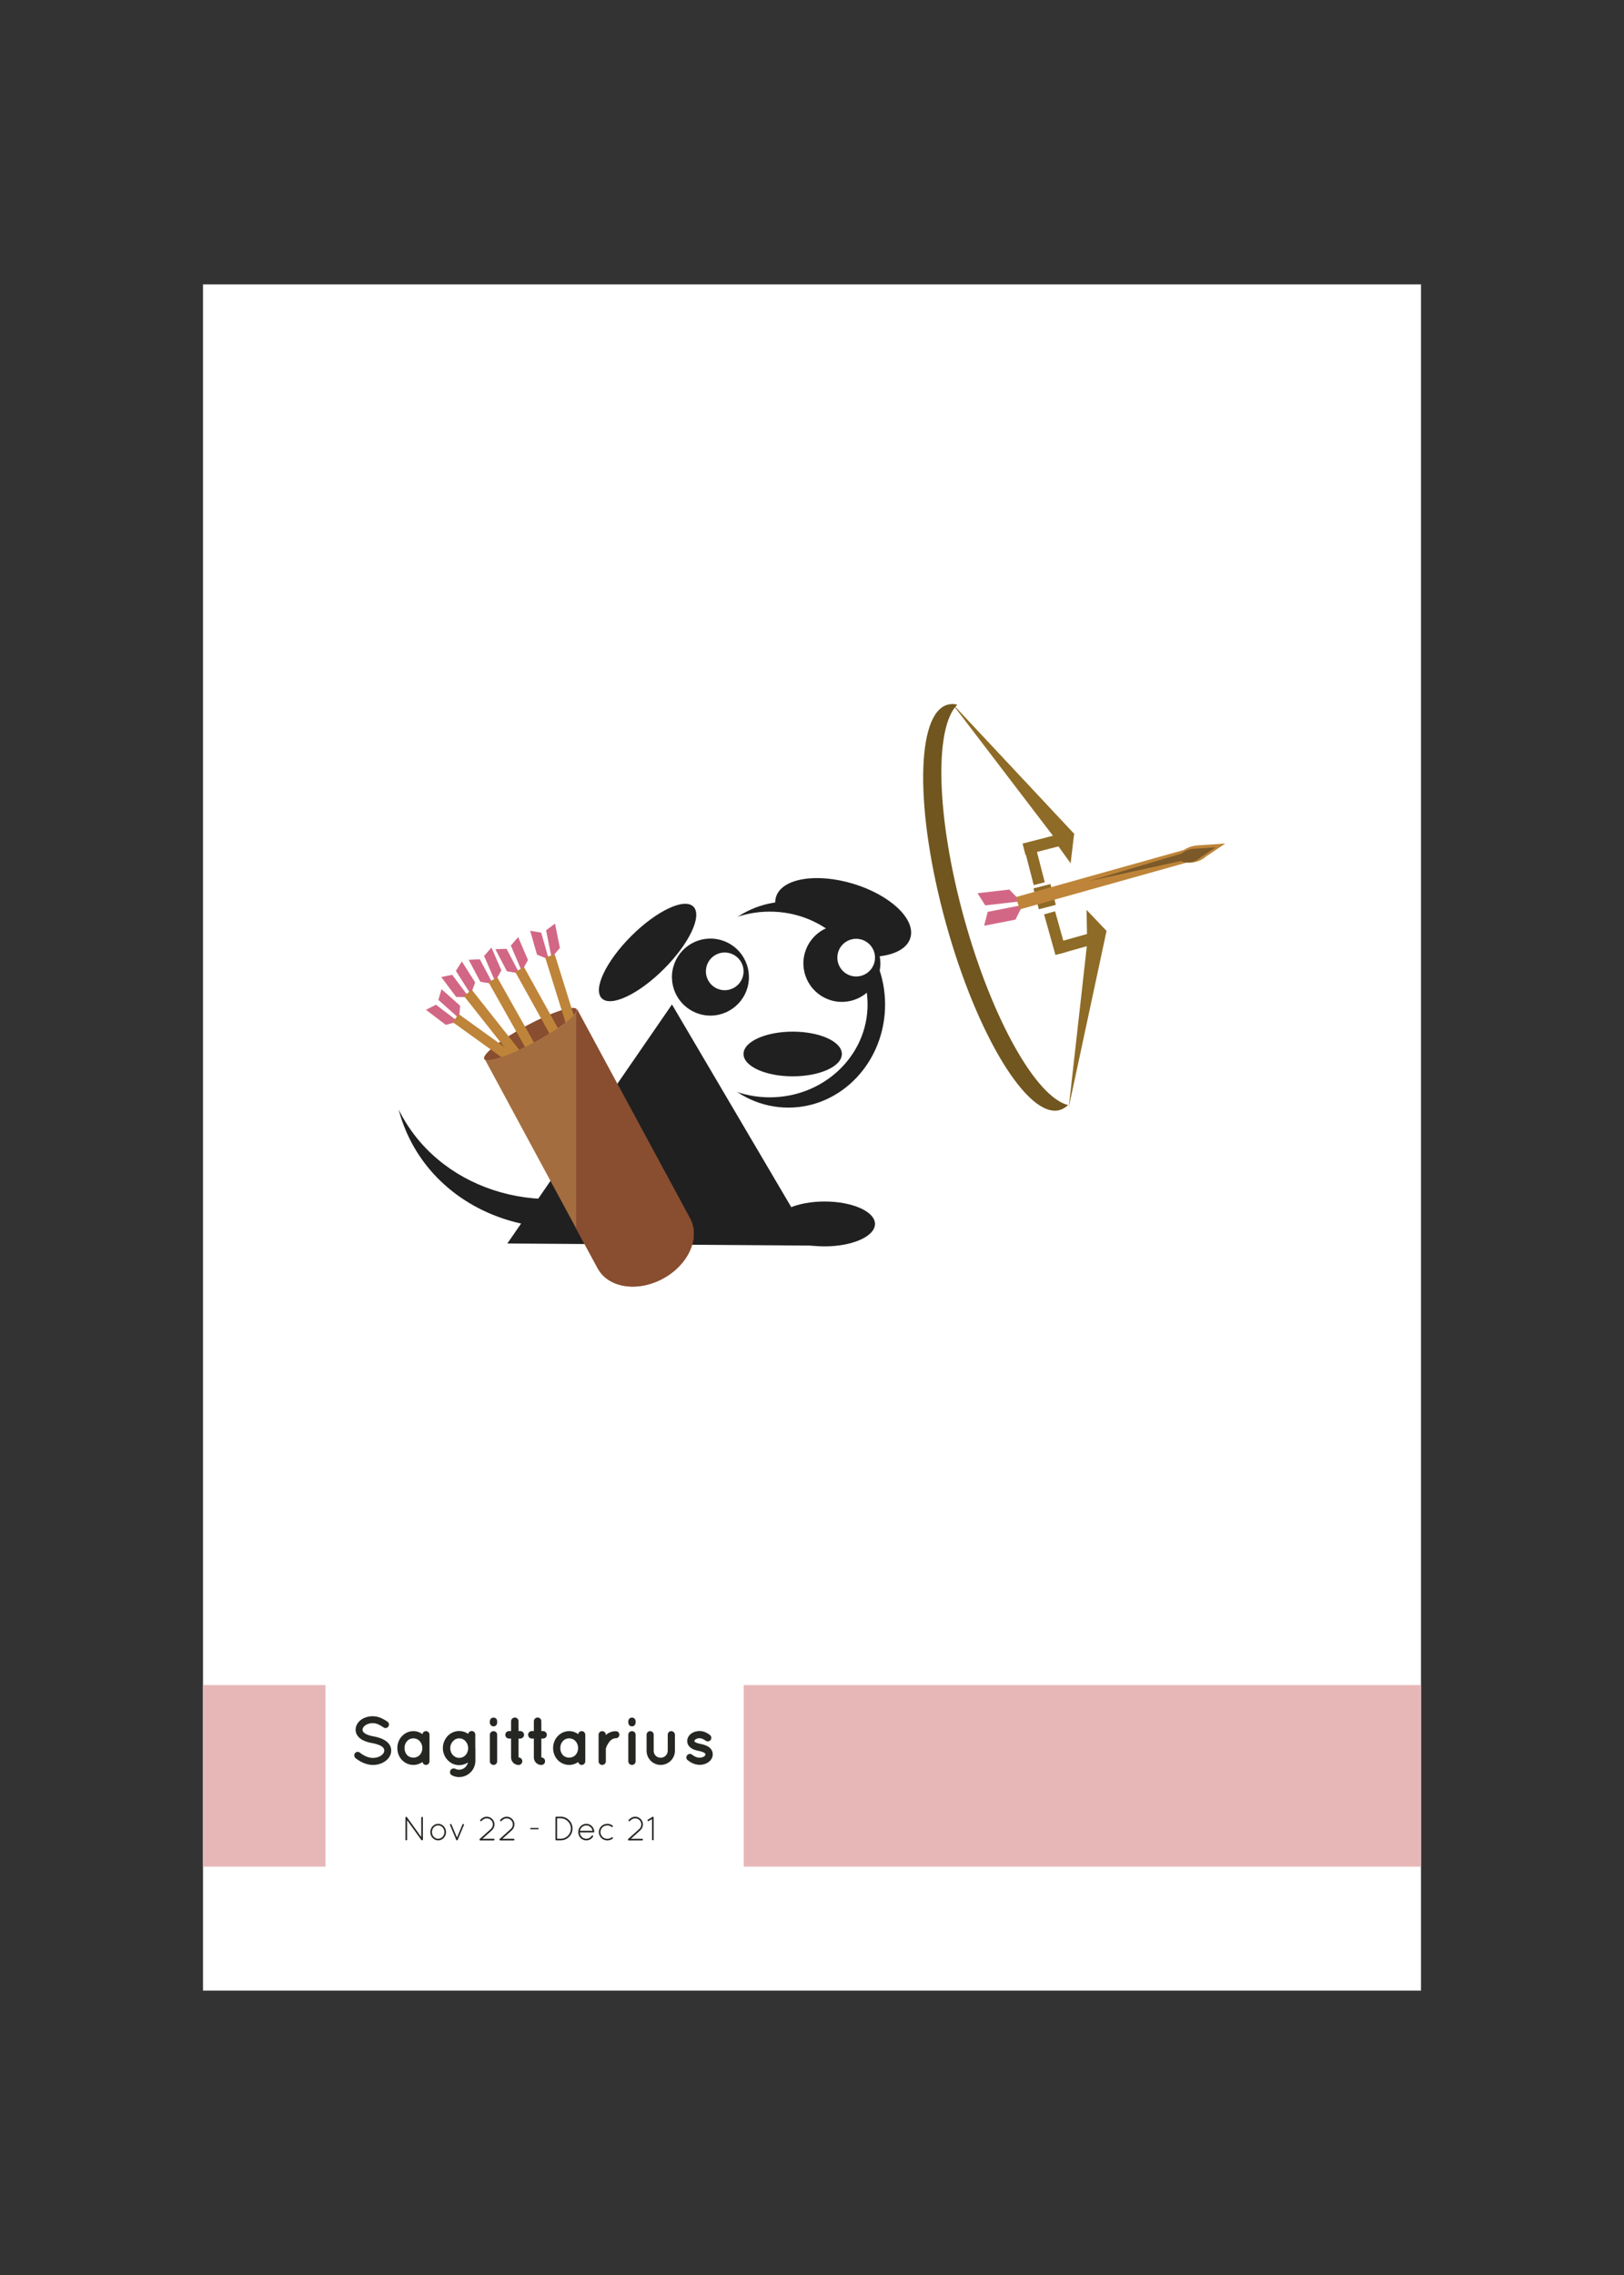 <?xml version="1.0" encoding="utf-8"?>
<!-- Generator: Adobe Illustrator 23.0.2, SVG Export Plug-In . SVG Version: 6.00 Build 0)  -->
<svg version="1.1" id="Layer_1" xmlns="http://www.w3.org/2000/svg" xmlns:xlink="http://www.w3.org/1999/xlink" x="0px" y="0px"
	 viewBox="0 0 360 504" style="enable-background:new 0 0 360 504;" xml:space="preserve">
<rect x="0" y="0" width="360" height="504" fill="#333333" stroke="none"/>
<style type="text/css">
	.st0{fill:#FFFFFF;}
	.st1{fill:#E7B7B8;}
	.st2{enable-background:new    ;}
	.st3{fill:#252723;}
	.st4{fill:#D26785;}
	.st5{clip-path:url(#SVGID_2_);fill:#BE8439;}
	.st6{fill:#8E6B26;}
	.st7{clip-path:url(#SVGID_4_);fill:#71561F;}
	.st8{fill:#BE8439;}
	.st9{clip-path:url(#SVGID_6_);fill:#212020;}
	.st10{clip-path:url(#SVGID_8_);fill:#212020;}
	.st11{clip-path:url(#SVGID_10_);fill:#212020;}
	.st12{clip-path:url(#SVGID_12_);fill:#212020;}
	.st13{clip-path:url(#SVGID_14_);fill:#FFFFFF;}
	.st14{clip-path:url(#SVGID_16_);fill:#212020;}
	.st15{clip-path:url(#SVGID_18_);fill:#FFFFFF;}
	.st16{clip-path:url(#SVGID_20_);fill:#212020;}
	.st17{clip-path:url(#SVGID_22_);fill:#FFFFFF;}
	.st18{clip-path:url(#SVGID_24_);fill:#212020;}
	.st19{fill:#212020;}
	.st20{clip-path:url(#SVGID_26_);fill:#212020;}
	.st21{clip-path:url(#SVGID_28_);fill:#7C5928;}
	.st22{fill:#7C5928;}
	.st23{fill:#894D30;}
	.st24{fill:#A36D3F;}
</style>
<g id="Color_Strip">
	<rect x="45" y="63" class="st0" width="270" height="378"/>
	<rect x="45" y="373.31" class="st1" width="27.15" height="40.22"/>
	<rect x="164.86" y="373.31" class="st1" width="150.14" height="40.22"/>
</g>
<g id="Date">
	<g class="st2">
		<path class="st3" d="M90.24,403.24v4.3c0,0.1-0.08,0.18-0.18,0.18s-0.18-0.08-0.18-0.18v-4.82c-0.02-0.08,0-0.15,0.07-0.2
			c0.08-0.05,0.2-0.04,0.25,0.04l3.18,4.41v-4.28c0-0.1,0.08-0.18,0.18-0.18c0.11,0,0.19,0.08,0.19,0.18v4.84
			c0,0.1-0.08,0.18-0.19,0.18c-0.06,0-0.1-0.02-0.14-0.07c-0.01-0.01-0.02-0.02-0.03-0.03L90.24,403.24z"/>
		<path class="st3" d="M97.13,404.04c0.97,0,1.74,0.84,1.74,1.84c0,1-0.77,1.84-1.74,1.84c-0.96,0-1.74-0.84-1.74-1.84
			C95.39,404.88,96.17,404.04,97.13,404.04z M97.13,407.36c0.75,0,1.38-0.66,1.38-1.48c0-0.82-0.63-1.49-1.38-1.49
			c-0.75,0-1.38,0.67-1.38,1.49C95.75,406.7,96.38,407.36,97.13,407.36z"/>
		<path class="st3" d="M101.2,407.69c-0.02-0.02-0.04-0.04-0.06-0.08l-1.38-3.29c-0.04-0.09,0.01-0.2,0.09-0.23
			c0.09-0.04,0.2,0.01,0.23,0.1l1.22,2.9l1.22-2.9c0.03-0.09,0.14-0.13,0.23-0.1c0.09,0.04,0.13,0.14,0.09,0.23l-1.37,3.26
			c-0.01,0.03-0.02,0.06-0.05,0.09c-0.03,0.04-0.08,0.05-0.12,0.05c-0.02,0-0.04,0-0.06-0.01c-0.01,0-0.01,0-0.01-0.01
			C101.23,407.71,101.22,407.7,101.2,407.69z"/>
		<path class="st3" d="M106.35,407.4l2.46-2.21c0.29-0.27,0.45-0.63,0.45-1.01c0-0.32-0.12-0.65-0.35-0.9
			c-0.26-0.29-0.63-0.44-1-0.44c-0.33,0-0.65,0.11-0.92,0.35l-0.26,0.23c-0.07,0.08-0.19,0.07-0.25-0.01
			c-0.08-0.08-0.07-0.2,0.01-0.26l0.26-0.24c0.33-0.29,0.75-0.44,1.16-0.44c0.46,0,0.92,0.18,1.26,0.56
			c0.31,0.33,0.45,0.74,0.45,1.15c0,0.46-0.19,0.93-0.56,1.28l-2.1,1.9h2.48c0.1,0,0.18,0.08,0.18,0.19c0,0.1-0.08,0.18-0.18,0.18
			h-2.93h-0.03c-0.05,0-0.11-0.01-0.14-0.05C106.27,407.58,106.27,407.47,106.35,407.4z"/>
		<path class="st3" d="M110.77,407.4l2.46-2.21c0.29-0.27,0.45-0.63,0.45-1.01c0-0.32-0.12-0.65-0.35-0.9
			c-0.26-0.29-0.63-0.44-1-0.44c-0.33,0-0.65,0.11-0.92,0.35l-0.26,0.23c-0.07,0.08-0.19,0.07-0.25-0.01
			c-0.08-0.08-0.07-0.2,0.01-0.26l0.26-0.24c0.33-0.29,0.75-0.44,1.16-0.44c0.46,0,0.92,0.18,1.26,0.56
			c0.31,0.33,0.45,0.74,0.45,1.15c0,0.46-0.19,0.93-0.56,1.28l-2.1,1.9h2.48c0.1,0,0.18,0.08,0.18,0.19c0,0.1-0.08,0.18-0.18,0.18
			h-2.93h-0.03c-0.05,0-0.11-0.01-0.14-0.05C110.7,407.58,110.7,407.47,110.77,407.4z"/>
		<path class="st3" d="M117.54,405.11c0-0.08,0.06-0.14,0.14-0.14h1.6c0.07,0,0.14,0.05,0.14,0.14c0,0.09-0.07,0.15-0.14,0.15h-1.6
			C117.6,405.26,117.54,405.2,117.54,405.11z"/>
		<path class="st3" d="M123.33,407.72h-0.03c-0.09-0.01-0.17-0.08-0.17-0.18v-4.9c0-0.1,0.08-0.18,0.18-0.18h0.02h0.96
			c1.45,0,2.63,1.19,2.63,2.63s-1.18,2.62-2.63,2.62H123.33z M124.29,407.35c1.25,0,2.26-1.01,2.26-2.25c0-1.25-1.01-2.26-2.26-2.27
			h-0.8v4.52H124.29z"/>
		<path class="st3" d="M128.18,405.89c0-1.02,0.8-1.85,1.79-1.85c0.95,0,1.7,0.75,1.77,1.71v0.01v0.02c0,0.1-0.08,0.17-0.18,0.17
			h-3.02c0.04,0.8,0.67,1.41,1.43,1.41c0.49,0,0.94-0.25,1.19-0.67c0.05-0.09,0.17-0.11,0.24-0.06c0.08,0.06,0.11,0.17,0.06,0.26
			c-0.31,0.5-0.86,0.83-1.49,0.83C128.97,407.72,128.18,406.89,128.18,405.89z M128.56,405.59h2.79c-0.12-0.69-0.71-1.19-1.38-1.19
			C129.27,404.4,128.7,404.9,128.56,405.59z"/>
		<path class="st3" d="M132.75,405.87c0-1.02,0.84-1.83,1.89-1.83c0.44,0,0.85,0.15,1.17,0.41c0.07,0.05,0.09,0.17,0.02,0.25
			c-0.06,0.07-0.17,0.09-0.25,0.03c-0.26-0.21-0.59-0.33-0.95-0.33c-0.86,0-1.53,0.67-1.53,1.48c0,0.83,0.68,1.49,1.53,1.49
			c0.35,0,0.68-0.12,0.95-0.32c0.08-0.06,0.19-0.04,0.25,0.03c0.07,0.08,0.05,0.2-0.04,0.26c-0.31,0.24-0.72,0.39-1.16,0.39
			C133.59,407.72,132.75,406.91,132.75,405.87z"/>
		<path class="st3" d="M139.25,407.4l2.46-2.21c0.29-0.27,0.45-0.63,0.45-1.01c0-0.32-0.12-0.65-0.35-0.9
			c-0.26-0.29-0.63-0.44-1-0.44c-0.33,0-0.65,0.11-0.92,0.35l-0.26,0.23c-0.07,0.08-0.19,0.07-0.25-0.01
			c-0.08-0.08-0.07-0.2,0.01-0.26l0.26-0.24c0.33-0.29,0.75-0.44,1.16-0.44c0.46,0,0.92,0.18,1.26,0.56
			c0.31,0.33,0.45,0.74,0.45,1.15c0,0.46-0.19,0.93-0.56,1.28l-2.1,1.9h2.48c0.1,0,0.18,0.08,0.18,0.19c0,0.1-0.08,0.18-0.18,0.18
			h-2.93h-0.03c-0.05,0-0.11-0.01-0.14-0.05C139.17,407.58,139.17,407.47,139.25,407.4z"/>
		<path class="st3" d="M144.54,403l-0.74,0.43c-0.02,0.02-0.06,0.03-0.09,0.03c-0.07,0-0.13-0.04-0.16-0.09
			c-0.05-0.1-0.02-0.2,0.07-0.25l1.01-0.62c0.08-0.04,0.2-0.01,0.25,0.07c0.02,0.04,0.03,0.09,0.02,0.13v4.83
			c0,0.1-0.07,0.18-0.18,0.18c-0.1,0-0.18-0.08-0.18-0.18V403z"/>
	</g>
</g>
<g id="Image">
	<g>
		<polygon class="st4" points="226.28,199.67 218.4,200.58 216.7,197.88 223.74,197.07 		"/>
		<polygon class="st4" points="226.73,200.48 218.95,202.01 218.15,205.09 225.1,203.73 		"/>
		<g>
			<g>
				<defs>
					<rect id="SVGID_1_" x="88.37" y="155.58" width="183.27" height="120.55"/>
				</defs>
				<clipPath id="SVGID_2_">
					<use xlink:href="#SVGID_1_"  style="overflow:visible;"/>
				</clipPath>
				<path class="st5" d="M265.13,190.93c-1.78,0.48-3.42,0.1-3.68-0.85c-0.26-0.95,0.98-2.1,2.75-2.58c0.43-0.11,0.85-0.18,1.24-0.2
					v-0.01l6.19-0.42l-4.38,2.95C266.75,190.29,266.01,190.69,265.13,190.93"/>
			</g>
		</g>
		<polygon class="st6" points="210.83,155.58 235.13,187.4 238.2,184.81 		"/>
		<polygon class="st6" points="237.33,191.26 233.59,186.06 238.09,184.89 		"/>
		
			<rect x="226.97" y="185.84" transform="matrix(0.968 -0.25 0.25 0.968 -39.491 63.737)" class="st6" width="7.76" height="2.59"/>
		
			<rect x="228.05" y="186.52" transform="matrix(0.968 -0.25 0.25 0.968 -40.567 63.507)" class="st6" width="2.53" height="9.34"/>
		<polygon class="st6" points="236.91,245.36 241.38,205.56 245.3,206.2 		"/>
		<polygon class="st6" points="240.86,201.57 240.98,207.99 245.28,206.22 		"/>
		
			<rect x="234.45" y="207.57" transform="matrix(0.963 -0.27 0.27 0.963 -47.598 72.22)" class="st6" width="7.76" height="2.59"/>
		
			<rect x="232.67" y="201.94" transform="matrix(0.963 -0.27 0.27 0.963 -47.138 70.923)" class="st6" width="2.53" height="9.34"/>
		
			<rect x="229.72" y="196.22" transform="matrix(0.968 -0.25 0.25 0.968 -42.335 64.306)" class="st6" width="3.89" height="4.77"/>
		<g>
			<g>
				<defs>
					<rect id="SVGID_3_" x="88.37" y="155.58" width="183.27" height="120.55"/>
				</defs>
				<clipPath id="SVGID_4_">
					<use xlink:href="#SVGID_3_"  style="overflow:visible;"/>
				</clipPath>
				<path class="st7" d="M209.69,204.56c-6.86-24.79-6.71-46.48,0.36-48.44c0.68-0.19,1.41-0.19,2.16-0.01
					c-5.16,5.08-4.68,24.94,1.51,47.33c6.2,22.38,16,39.66,23.04,41.37c-0.55,0.55-1.18,0.92-1.86,1.11
					C227.84,247.87,216.55,229.35,209.69,204.56"/>
			</g>
		</g>
		
			<rect x="224.88" y="193.07" transform="matrix(0.963 -0.27 0.27 0.963 -43.446 73.516)" class="st8" width="40.64" height="2.86"/>
		<g>
			<g>
				<defs>
					<rect id="SVGID_5_" x="88.37" y="155.58" width="183.27" height="120.55"/>
				</defs>
				<clipPath id="SVGID_6_">
					<use xlink:href="#SVGID_5_"  style="overflow:visible;"/>
				</clipPath>
				<path class="st9" d="M146.04,258.37l3.3,5.77c-2.51,1.75-5.26,3.27-8.22,4.51c-20.49,8.56-43.43,0.33-51.24-18.37
					c-0.62-1.47-1.12-2.97-1.51-4.48c8.53,17.35,30.6,24.72,50.36,16.47C141.33,261.18,143.78,259.88,146.04,258.37"/>
			</g>
			<g>
				<defs>
					<rect id="SVGID_7_" x="88.37" y="155.58" width="183.27" height="120.55"/>
				</defs>
				<clipPath id="SVGID_8_">
					<use xlink:href="#SVGID_7_"  style="overflow:visible;"/>
				</clipPath>
				<path class="st10" d="M201.8,207.79c-1.25,4.12-8.93,5.42-17.16,2.92c-8.22-2.5-13.87-7.87-12.62-11.99
					c1.25-4.12,8.93-5.42,17.16-2.92C197.41,198.31,203.06,203.67,201.8,207.79"/>
			</g>
			<g>
				<defs>
					<rect id="SVGID_9_" x="88.37" y="155.58" width="183.27" height="120.55"/>
				</defs>
				<clipPath id="SVGID_10_">
					<use xlink:href="#SVGID_9_"  style="overflow:visible;"/>
				</clipPath>
				<path class="st11" d="M153.71,200.86c2.01,2.01-0.91,8.18-6.52,13.79c-5.61,5.61-11.78,8.53-13.79,6.52s0.91-8.18,6.52-13.79
					C145.54,201.77,151.71,198.85,153.71,200.86"/>
			</g>
			<g>
				<defs>
					<rect id="SVGID_11_" x="88.37" y="155.58" width="183.27" height="120.55"/>
				</defs>
				<clipPath id="SVGID_12_">
					<use xlink:href="#SVGID_11_"  style="overflow:visible;"/>
				</clipPath>
				<path class="st12" d="M196.2,222.55c0,12.61-9.6,22.83-21.44,22.83s-21.44-10.22-21.44-22.83s9.6-22.83,21.44-22.83
					C186.6,199.73,196.2,209.95,196.2,222.55"/>
			</g>
			<g>
				<defs>
					<rect id="SVGID_13_" x="88.37" y="155.58" width="183.27" height="120.55"/>
				</defs>
				<clipPath id="SVGID_14_">
					<use xlink:href="#SVGID_13_"  style="overflow:visible;"/>
				</clipPath>
				<path class="st13" d="M192.32,222.53c0,11.36-9.71,20.57-21.68,20.57c-11.98,0-21.68-9.21-21.68-20.57s9.71-20.57,21.68-20.57
					C182.62,201.96,192.32,211.17,192.32,222.53"/>
			</g>
			<g>
				<defs>
					<rect id="SVGID_15_" x="88.37" y="155.58" width="183.27" height="120.55"/>
				</defs>
				<clipPath id="SVGID_16_">
					<use xlink:href="#SVGID_15_"  style="overflow:visible;"/>
				</clipPath>
				<path class="st14" d="M158.95,208.06c4.64,0.81,7.75,5.23,6.94,9.87s-5.23,7.75-9.87,6.94s-7.75-5.23-6.94-9.87
					C149.89,210.35,154.31,207.25,158.95,208.06"/>
			</g>
			<g>
				<defs>
					<rect id="SVGID_17_" x="88.37" y="155.58" width="183.27" height="120.55"/>
				</defs>
				<clipPath id="SVGID_18_">
					<use xlink:href="#SVGID_17_"  style="overflow:visible;"/>
				</clipPath>
				<path class="st15" d="M161.37,211.08c2.27,0.4,3.79,2.56,3.4,4.83c-0.4,2.27-2.56,3.79-4.83,3.4c-2.27-0.4-3.79-2.56-3.4-4.83
					C156.94,212.2,159.1,210.68,161.37,211.08"/>
			</g>
			<g>
				<defs>
					<rect id="SVGID_19_" x="88.37" y="155.58" width="183.27" height="120.55"/>
				</defs>
				<clipPath id="SVGID_20_">
					<use xlink:href="#SVGID_19_"  style="overflow:visible;"/>
				</clipPath>
				<path class="st16" d="M188.09,205.02c4.64,0.81,7.75,5.23,6.94,9.87s-5.23,7.75-9.87,6.94s-7.75-5.23-6.94-9.87
					S183.45,204.21,188.09,205.02"/>
			</g>
			<g>
				<defs>
					<rect id="SVGID_21_" x="88.37" y="155.58" width="183.27" height="120.55"/>
				</defs>
				<clipPath id="SVGID_22_">
					<use xlink:href="#SVGID_21_"  style="overflow:visible;"/>
				</clipPath>
				<path class="st17" d="M190.51,208.04c2.27,0.4,3.79,2.56,3.4,4.83c-0.4,2.27-2.56,3.79-4.83,3.4c-2.27-0.4-3.79-2.56-3.4-4.83
					C186.07,209.17,188.23,207.65,190.51,208.04"/>
			</g>
			<g>
				<defs>
					<rect id="SVGID_23_" x="88.37" y="155.58" width="183.27" height="120.55"/>
				</defs>
				<clipPath id="SVGID_24_">
					<use xlink:href="#SVGID_23_"  style="overflow:visible;"/>
				</clipPath>
				<path class="st18" d="M186.62,233.5c0,2.73-4.88,4.95-10.9,4.95c-6.02,0-10.9-2.22-10.9-4.95s4.88-4.95,10.9-4.95
					C181.74,228.55,186.62,230.76,186.62,233.5"/>
			</g>
		</g>
		<polygon class="st19" points="148.96,222.53 112.47,275.48 180.42,275.95 		"/>
		<g>
			<g>
				<defs>
					<rect id="SVGID_25_" x="88.37" y="155.58" width="183.27" height="120.55"/>
				</defs>
				<clipPath id="SVGID_26_">
					<use xlink:href="#SVGID_25_"  style="overflow:visible;"/>
				</clipPath>
				<path class="st20" d="M193.96,271.15c0,2.75-5,4.97-11.16,4.97s-11.16-2.23-11.16-4.97c0-2.75,5-4.97,11.16-4.97
					C188.97,266.18,193.96,268.41,193.96,271.15"/>
			</g>
			<g>
				<defs>
					<rect id="SVGID_27_" x="88.37" y="155.58" width="183.27" height="120.55"/>
				</defs>
				<clipPath id="SVGID_28_">
					<use xlink:href="#SVGID_27_"  style="overflow:visible;"/>
				</clipPath>
				<path class="st21" d="M264.35,190.92c-1.4,0.38-2.7,0.08-2.91-0.67c-0.2-0.75,0.77-1.66,2.17-2.04
					c0.34-0.09,0.67-0.14,0.98-0.16v-0.01l4.89-0.33l-3.47,2.33C265.63,190.41,265.04,190.73,264.35,190.92"/>
			</g>
		</g>
		<polygon class="st22" points="241.39,195.21 262.91,188.8 263.33,190.4 		"/>
	</g>
	
		<ellipse transform="matrix(0.88 -0.475 0.475 0.88 -94.718 83.435)" class="st23" cx="117.63" cy="229.02" rx="11.63" ry="2.06"/>
	<g>
		<polygon class="st4" points="101.79,225.63 97.18,221.52 97.87,219.14 101.99,222.8 		"/>
		<polygon class="st4" points="101.55,226.31 96.63,222.58 94.43,223.72 98.82,227.05 		"/>
		
			<rect x="112.9" y="218.98" transform="matrix(0.584 -0.811 0.811 0.584 -143.157 190.127)" class="st8" width="2.22" height="31.65"/>
	</g>
	<g>
		<polygon class="st4" points="104.37,220.3 101.06,215.09 102.38,212.99 105.33,217.64 		"/>
		<polygon class="st4" points="103.95,220.9 100.24,215.96 97.81,216.45 101.12,220.86 		"/>
		
			<rect x="112.5" y="216.65" transform="matrix(0.784 -0.62 0.62 0.784 -119.68 120.545)" class="st8" width="2.22" height="31.65"/>
	</g>
	<g>
		<polygon class="st4" points="109.77,217.45 107.31,211.79 108.94,209.92 111.14,214.97 		"/>
		<polygon class="st4" points="109.27,217.97 106.37,212.52 103.89,212.63 106.48,217.5 		"/>
		
			<rect x="115.9" y="215.11" transform="matrix(0.871 -0.491 0.491 0.871 -98.276 87.155)" class="st8" width="2.22" height="31.65"/>
	</g>
	<g>
		<polygon class="st4" points="115.66,215.15 113.24,209.47 114.87,207.61 117.04,212.68 		"/>
		<polygon class="st4" points="115.16,215.67 112.29,210.2 109.81,210.29 112.37,215.17 		"/>
		
			<rect x="121.71" y="212.84" transform="matrix(0.874 -0.486 0.486 0.874 -95.605 88.437)" class="st8" width="2.22" height="31.65"/>
	</g>
	<g>
		<polygon class="st4" points="122.27,212.15 121.05,206.1 123.03,204.61 124.12,210.01 		"/>
		<polygon class="st4" points="121.67,212.56 119.97,206.62 117.53,206.2 119.04,211.5 		"/>
		
			<rect x="125.41" y="211.02" transform="matrix(0.955 -0.298 0.298 0.955 -61.794 47.949)" class="st8" width="2.22" height="31.65"/>
	</g>
	<path class="st24" d="M127.87,223.49l25.09,46.45c0.04,0.08,0.09,0.16,0.12,0.24c2.11,4.28-0.58,10.09-6.13,13.09
		c-3.47,1.87-7.24,2.22-10.18,1.2c-1.76-0.61-3.22-1.7-4.13-3.24c-0.05-0.07-0.1-0.15-0.14-0.23l-25.09-46.45
		c0.54,1,5.56-0.67,11.21-3.72S128.41,224.5,127.87,223.49z"/>
	<path class="st23" d="M146.95,283.27c-3.47,1.88-7.25,2.22-10.19,1.21c-1.76-0.61-3.22-1.7-4.13-3.25
		c-0.05-0.07-0.1-0.15-0.13-0.22l-4.77-8.83v-47.93c0.19-0.31,0.24-0.57,0.14-0.75l25.09,46.45c0.04,0.08,0.08,0.16,0.11,0.25
		C155.19,274.47,152.5,280.28,146.95,283.27z"/>
	<path class="st24" d="M152.98,267.95l0.13,0.24l-0.01,0.01C153.07,268.11,153.02,268.03,152.98,267.95z"/>
</g>
<g id="Name">
	<g class="st2">
		<path class="st3" d="M78.7,388.39c0.27-0.33,0.77-0.38,1.09-0.1c0.66,0.54,1.8,1.17,2.87,1.16c0.75,0,1.42-0.23,1.88-0.56
			c0.45-0.33,0.64-0.71,0.64-1.08c0-0.19-0.04-0.33-0.13-0.48s-0.23-0.3-0.45-0.45c-0.43-0.29-1.17-0.54-2.05-0.71h-0.03
			c-0.71-0.13-1.37-0.31-1.94-0.58c-0.57-0.27-1.06-0.64-1.4-1.17c-0.23-0.36-0.35-0.78-0.35-1.23c0-0.9,0.51-1.68,1.2-2.19
			c0.71-0.51,1.62-0.79,2.59-0.79c1.44,0,2.5,0.71,3.27,1.2c0.34,0.24,0.45,0.72,0.21,1.07c-0.23,0.36-0.71,0.46-1.06,0.22
			c-0.77-0.51-1.5-0.96-2.42-0.96c-0.67,0-1.27,0.21-1.68,0.51c-0.41,0.3-0.57,0.63-0.57,0.95c0,0.18,0.03,0.3,0.1,0.42
			c0.08,0.12,0.21,0.25,0.41,0.39c0.39,0.27,1.06,0.51,1.88,0.66h0.03c0.77,0.15,1.47,0.34,2.07,0.63c0.62,0.3,1.16,0.69,1.5,1.25
			c0.23,0.36,0.36,0.81,0.36,1.27c0,0.96-0.54,1.79-1.29,2.33c-0.74,0.54-1.71,0.86-2.77,0.86c-1.62-0.02-2.98-0.83-3.84-1.5
			C78.49,389.22,78.44,388.72,78.7,388.39z"/>
		<path class="st3" d="M95.21,387.27v2.94c0,0.43-0.36,0.79-0.79,0.79c-0.39,0-0.69-0.29-0.78-0.64c-0.57,0.4-1.24,0.64-1.99,0.64
			c-1.02,0-1.9-0.42-2.55-1.09c-0.65-0.69-1.02-1.62-1.02-2.64c0-1.04,0.38-1.97,1.02-2.64c0.65-0.69,1.53-1.12,2.55-1.12
			c0.75,0,1.42,0.25,1.99,0.66c0.09-0.38,0.39-0.66,0.78-0.66c0.44,0,0.79,0.36,0.79,0.81V387.27z M93.62,387.27
			c0-0.63-0.23-1.17-0.58-1.54c-0.36-0.41-0.87-0.62-1.4-0.62c-0.54,0-1.05,0.21-1.4,0.62c-0.36,0.37-0.57,0.91-0.57,1.54
			c0,0.61,0.21,1.15,0.57,1.54c0.35,0.38,0.85,0.58,1.4,0.58c0.52,0,1.03-0.21,1.4-0.58C93.4,388.42,93.62,387.88,93.62,387.27z"/>
		<path class="st3" d="M105.38,387.3v2.79c0,1.96-1.6,3.6-3.6,3.6c-0.56,0-1.11-0.13-1.58-0.38c-0.39-0.18-0.57-0.67-0.36-1.08
			c0.19-0.4,0.66-0.55,1.08-0.38c0.25,0.14,0.54,0.21,0.85,0.21c0.97,0,1.77-0.69,1.96-1.61c-0.54,0.38-1.23,0.6-1.96,0.6
			c-0.99,0-1.91-0.43-2.55-1.14c-0.64-0.66-1.05-1.59-1.05-2.64c0-1.04,0.41-1.96,1.05-2.67c0.65-0.67,1.56-1.11,2.55-1.11
			c0.78,0,1.47,0.24,2.01,0.63c0.08-0.36,0.4-0.63,0.79-0.63c0.45,0,0.79,0.36,0.79,0.79v2.99V387.3z M103.78,387.28
			c0-0.6-0.24-1.17-0.57-1.53c-0.39-0.42-0.85-0.64-1.42-0.64c-0.53,0-1.02,0.22-1.38,0.64c-0.36,0.36-0.6,0.93-0.6,1.53
			c0,0.63,0.24,1.2,0.6,1.54c0.36,0.41,0.85,0.62,1.38,0.62c0.57,0,1.03-0.21,1.42-0.62C103.54,388.48,103.78,387.91,103.78,387.28z
			"/>
		<path class="st3" d="M110.21,381.63c0,0.45-0.34,0.83-0.81,0.83c-0.45,0-0.81-0.38-0.81-0.83v-0.31c0-0.45,0.36-0.81,0.81-0.81
			c0.47,0,0.81,0.36,0.81,0.81V381.63z M110.21,384.34v5.85c0,0.45-0.34,0.81-0.81,0.81c-0.45,0-0.81-0.36-0.81-0.81v-5.85
			c0-0.48,0.36-0.82,0.81-0.82C109.87,383.52,110.21,383.86,110.21,384.34z"/>
		<path class="st3" d="M116.17,384.33c0,0.45-0.39,0.83-0.84,0.83h-0.38v4.18c0.47,0,0.83,0.38,0.83,0.84s-0.36,0.83-0.83,0.83
			c-0.91,0-1.66-0.75-1.66-1.67v-4.18h-0.44c-0.47,0-0.83-0.38-0.83-0.83c0-0.46,0.36-0.83,0.83-0.83h0.44v-2.17
			c0-0.46,0.38-0.83,0.84-0.83s0.82,0.36,0.82,0.83v2.17h0.38C115.78,383.5,116.17,383.86,116.17,384.33z"/>
		<path class="st3" d="M121.22,384.33c0,0.45-0.39,0.83-0.84,0.83h-0.38v4.18c0.47,0,0.83,0.38,0.83,0.84s-0.36,0.83-0.83,0.83
			c-0.92,0-1.66-0.75-1.66-1.67v-4.18h-0.44c-0.47,0-0.83-0.38-0.83-0.83c0-0.46,0.36-0.83,0.83-0.83h0.44v-2.17
			c0-0.46,0.38-0.83,0.84-0.83s0.82,0.36,0.82,0.83v2.17h0.38C120.83,383.5,121.22,383.86,121.22,384.33z"/>
		<path class="st3" d="M129.74,387.27v2.94c0,0.43-0.36,0.79-0.79,0.79c-0.39,0-0.69-0.29-0.78-0.64c-0.57,0.4-1.24,0.64-1.99,0.64
			c-1.02,0-1.9-0.42-2.55-1.09c-0.65-0.69-1.02-1.62-1.02-2.64c0-1.04,0.38-1.97,1.02-2.64c0.65-0.69,1.53-1.12,2.55-1.12
			c0.75,0,1.42,0.25,1.99,0.66c0.09-0.38,0.39-0.66,0.78-0.66c0.44,0,0.79,0.36,0.79,0.81V387.27z M128.15,387.27
			c0-0.63-0.23-1.17-0.58-1.54c-0.36-0.41-0.87-0.62-1.4-0.62c-0.54,0-1.05,0.21-1.4,0.62c-0.36,0.37-0.57,0.91-0.57,1.54
			c0,0.61,0.21,1.15,0.57,1.54c0.35,0.38,0.85,0.58,1.4,0.58c0.52,0,1.03-0.21,1.4-0.58C127.93,388.42,128.15,387.88,128.15,387.27z
			"/>
		<path class="st3" d="M137.3,384.3c0,0.42-0.34,0.79-0.79,0.79c-0.34,0-0.65,0.09-0.9,0.29c-0.29,0.18-0.51,0.44-0.69,0.72
			c-0.36,0.48-0.54,1.05-0.62,1.26v2.85c0,0.43-0.37,0.79-0.82,0.79c-0.44,0-0.79-0.36-0.79-0.79v-5.91c0-0.43,0.36-0.78,0.79-0.78
			c0.45,0,0.82,0.34,0.82,0.78v0.11c0.09-0.11,0.21-0.23,0.32-0.3c0.49-0.33,1.14-0.6,1.89-0.58
			C136.96,383.52,137.3,383.86,137.3,384.3z"/>
		<path class="st3" d="M140.9,381.63c0,0.45-0.34,0.83-0.81,0.83c-0.45,0-0.81-0.38-0.81-0.83v-0.31c0-0.45,0.36-0.81,0.81-0.81
			c0.47,0,0.81,0.36,0.81,0.81V381.63z M140.9,384.34v5.85c0,0.45-0.34,0.81-0.81,0.81c-0.45,0-0.81-0.36-0.81-0.81v-5.85
			c0-0.48,0.36-0.82,0.81-0.82C140.56,383.52,140.9,383.86,140.9,384.34z"/>
		<path class="st3" d="M146.45,391c-1.71,0-3.12-1.41-3.12-3.12v-3.58c0-0.42,0.36-0.79,0.79-0.79c0.45,0,0.79,0.38,0.79,0.79v3.58
			c0,0.86,0.67,1.53,1.53,1.53c0.87,0,1.56-0.67,1.58-1.53v-3.58c0-0.42,0.33-0.79,0.78-0.79c0.42,0,0.81,0.38,0.81,0.79v3.58
			C149.62,389.59,148.18,391,146.45,391z"/>
		<path class="st3" d="M152.32,388.86c0.27-0.36,0.79-0.41,1.12-0.12c0.39,0.33,1.06,0.67,1.65,0.66c0.4,0,0.78-0.14,1.02-0.29
			c0.21-0.18,0.27-0.33,0.27-0.45c0-0.08-0.01-0.11-0.04-0.15c-0.01-0.04-0.07-0.1-0.19-0.18c-0.21-0.15-0.66-0.32-1.2-0.42h-0.01
			c-0.47-0.09-0.92-0.21-1.31-0.39c-0.4-0.2-0.77-0.47-1.03-0.87c-0.17-0.27-0.26-0.6-0.26-0.95c0-0.69,0.39-1.27,0.89-1.65
			c0.52-0.36,1.15-0.56,1.84-0.56c1.04,0,1.77,0.5,2.25,0.83c0.36,0.24,0.46,0.74,0.24,1.11c-0.24,0.36-0.73,0.46-1.11,0.21
			c-0.48-0.32-0.9-0.56-1.38-0.56c-0.38,0-0.71,0.12-0.9,0.27c-0.19,0.13-0.24,0.27-0.24,0.34c0,0.06,0,0.08,0.03,0.12
			c0.02,0.03,0.06,0.09,0.17,0.15c0.19,0.13,0.58,0.27,1.09,0.36l0.02,0.02h0.02c0.49,0.09,0.96,0.22,1.4,0.43
			c0.4,0.18,0.81,0.46,1.06,0.88c0.18,0.3,0.28,0.65,0.28,0.99c0,0.74-0.4,1.35-0.94,1.74c-0.54,0.38-1.21,0.6-1.95,0.6
			c-1.17-0.01-2.07-0.55-2.67-1.04C152.09,389.7,152.05,389.19,152.32,388.86z"/>
	</g>
</g>
</svg>
